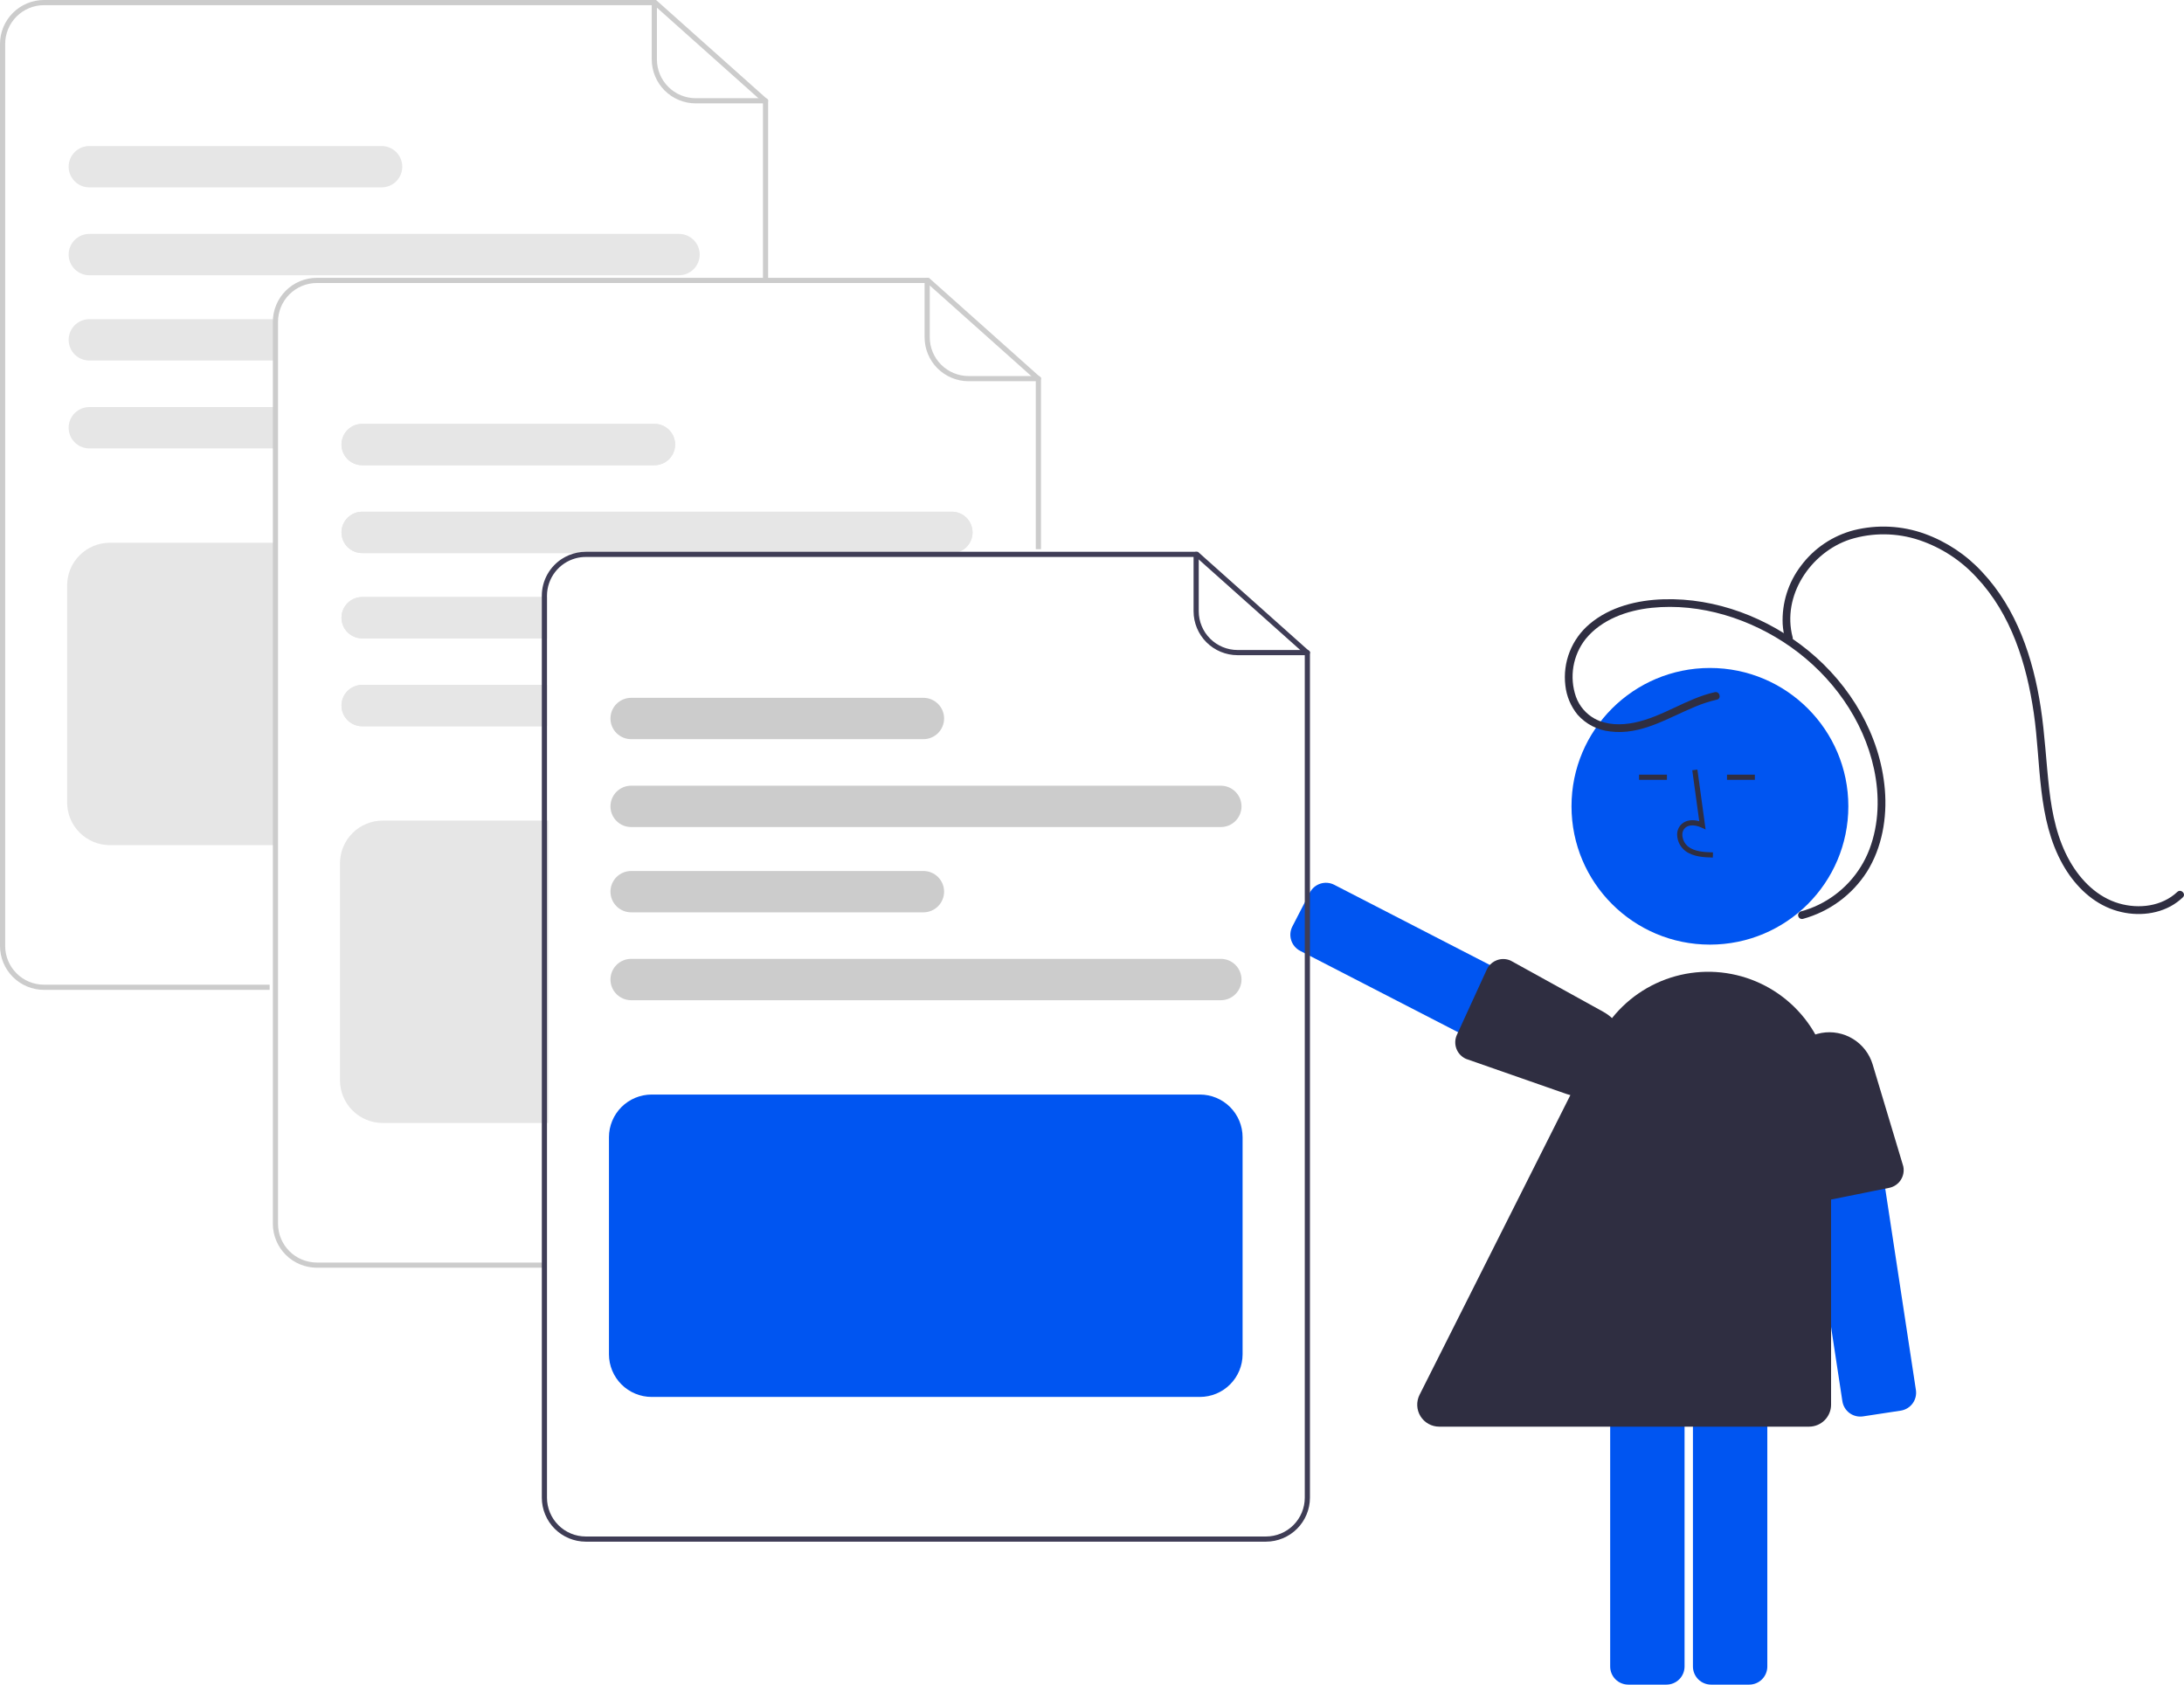 <svg width="245" height="189" viewBox="0 0 245 189" fill="none" xmlns="http://www.w3.org/2000/svg">
<g clip-path="url(#clip0_2893_23443)">
<path d="M177.571 123.022L145.849 106.677C145.371 106.43 145.01 106.003 144.847 105.49C144.683 104.978 144.729 104.421 144.975 103.943L146.937 100.139C147.185 99.661 147.611 99.3 148.124 99.136C148.637 98.973 149.194 99.019 149.673 99.265L181.395 115.61C181.873 115.858 182.234 116.284 182.398 116.797C182.561 117.309 182.515 117.866 182.269 118.345L180.307 122.148C180.185 122.386 180.017 122.596 179.814 122.768C179.61 122.94 179.374 123.07 179.12 123.151C178.919 123.215 178.709 123.248 178.498 123.248C178.175 123.248 177.857 123.171 177.571 123.022Z" fill="#0055F1"/>
<path d="M167.899 107.732C168.15 107.634 168.417 107.587 168.686 107.594C168.955 107.601 169.219 107.662 169.464 107.772L179.86 113.517C180.998 114.145 181.85 115.186 182.242 116.425C182.634 117.663 182.534 119.005 181.964 120.172C181.42 121.288 180.485 122.165 179.337 122.638C178.188 123.11 176.906 123.145 175.734 122.736L164.46 118.798C164.215 118.69 163.995 118.535 163.811 118.343C163.626 118.15 163.482 117.922 163.386 117.674C163.29 117.425 163.243 117.159 163.25 116.893C163.256 116.626 163.315 116.363 163.423 116.12L166.775 108.804C166.833 108.671 166.906 108.545 166.991 108.428C167.22 108.113 167.536 107.871 167.899 107.732Z" fill="#2F2E41"/>
<path d="M191.818 105.977C200.394 105.977 207.346 99.029 207.346 90.458C207.346 81.888 200.394 74.94 191.818 74.94C183.243 74.94 176.291 81.888 176.291 90.458C176.291 99.029 183.243 105.977 191.818 105.977Z" fill="#0055F1"/>
<path d="M189.913 186.97V151.301C189.914 150.763 190.128 150.247 190.509 149.867C190.889 149.486 191.406 149.272 191.944 149.271H196.226C196.764 149.272 197.281 149.486 197.661 149.867C198.042 150.247 198.256 150.763 198.257 151.301V186.97C198.256 187.508 198.042 188.024 197.661 188.405C197.281 188.785 196.764 188.999 196.226 189H191.944C191.406 188.999 190.889 188.785 190.509 188.405C190.128 188.024 189.914 187.508 189.913 186.97Z" fill="#0055F1"/>
<path d="M180.629 186.97V151.301C180.63 150.763 180.844 150.247 181.224 149.867C181.605 149.486 182.121 149.272 182.66 149.271H186.942C187.48 149.272 187.996 149.486 188.377 149.867C188.758 150.247 188.972 150.763 188.973 151.301V186.97C188.972 187.508 188.758 188.024 188.377 188.405C187.996 188.785 187.48 188.999 186.942 189H182.66C182.121 188.999 181.605 188.785 181.224 188.405C180.844 188.024 180.63 187.508 180.629 186.97Z" fill="#0055F1"/>
<path d="M192.145 96.21L192.161 95.63C191.082 95.6 190.13 95.532 189.415 95.01C189.212 94.854 189.046 94.656 188.926 94.429C188.807 94.203 188.738 93.953 188.724 93.697C188.712 93.541 188.735 93.384 188.793 93.239C188.851 93.093 188.942 92.963 189.059 92.858C189.533 92.457 190.297 92.587 190.854 92.842L191.334 93.062L190.413 86.338L189.838 86.417L190.622 92.136C189.865 91.914 189.164 92.01 188.684 92.415C188.5 92.576 188.355 92.777 188.261 93.003C188.168 93.229 188.128 93.474 188.144 93.718C188.161 94.061 188.253 94.397 188.413 94.701C188.574 95.005 188.799 95.271 189.073 95.479C189.992 96.15 191.186 96.183 192.145 96.21Z" fill="#2F2E41"/>
<path d="M186.995 86.91H183.87V87.49H186.995V86.91Z" fill="#2F2E41"/>
<path d="M196.859 86.91H193.734V87.49H196.859V86.91Z" fill="#2F2E41"/>
<path d="M206.677 157.204L201.307 121.941C201.227 121.409 201.361 120.866 201.68 120.433C201.999 119.999 202.477 119.71 203.009 119.629L207.242 118.985C207.775 118.904 208.317 119.038 208.751 119.357C209.185 119.676 209.474 120.154 209.556 120.686L214.926 155.949C215.007 156.481 214.873 157.023 214.553 157.457C214.234 157.89 213.756 158.179 213.224 158.261L208.991 158.905C208.727 158.945 208.458 158.933 208.199 158.869C207.94 158.806 207.696 158.692 207.481 158.534C207.266 158.376 207.085 158.177 206.947 157.949C206.809 157.72 206.717 157.467 206.677 157.204Z" fill="#0055F1"/>
<path d="M202.527 134.57C202.3 134.425 202.106 134.236 201.953 134.014C201.801 133.793 201.695 133.543 201.64 133.28L200.184 121.498C200.024 120.209 200.366 118.908 201.139 117.863C201.911 116.819 203.056 116.111 204.336 115.886C205.559 115.671 206.819 115.912 207.876 116.563C208.934 117.214 209.715 118.23 210.073 119.419L213.508 130.85C213.564 131.111 213.568 131.38 213.52 131.643C213.472 131.905 213.373 132.155 213.228 132.379C213.083 132.603 212.896 132.797 212.676 132.948C212.456 133.1 212.209 133.206 211.948 133.262L204.055 134.85C203.914 134.88 203.769 134.896 203.625 134.896C203.235 134.895 202.853 134.782 202.527 134.57Z" fill="#2F2E41"/>
<path d="M202.943 160.058H161.449C161.028 160.058 160.614 159.95 160.246 159.745C159.879 159.54 159.57 159.245 159.349 158.887C159.128 158.529 159.003 158.12 158.985 157.7C158.967 157.28 159.056 156.862 159.245 156.486L179.307 116.613C180.701 113.843 182.99 111.623 185.802 110.314C188.615 109.004 191.787 108.681 194.806 109.397C197.825 110.113 200.514 111.826 202.438 114.259C204.362 116.691 205.409 119.702 205.409 122.803V157.593C205.409 158.247 205.148 158.873 204.686 159.335C204.224 159.797 203.597 160.057 202.943 160.058Z" fill="#2F2E41"/>
<path d="M192.368 77.655C189.19 78.364 186.509 80.435 183.313 81.079C181.856 81.372 180.253 81.36 178.915 80.644C177.924 80.106 177.167 79.222 176.787 78.162C176.411 77.077 176.315 75.915 176.506 74.783C176.697 73.651 177.169 72.585 177.88 71.683C179.674 69.489 182.534 68.477 185.279 68.192C190.771 67.622 196.412 69.43 200.883 72.581C205.498 75.835 209.039 80.72 210.227 86.279C210.862 89.251 210.799 92.413 209.715 95.275C208.673 98.013 206.62 100.249 203.98 101.522C203.35 101.826 202.692 102.07 202.017 102.252C201.909 102.286 201.819 102.36 201.765 102.459C201.711 102.559 201.697 102.675 201.727 102.783C201.757 102.892 201.828 102.985 201.925 103.043C202.023 103.1 202.138 103.117 202.248 103.091C205.217 102.281 207.778 100.396 209.434 97.803C211.134 95.084 211.705 91.756 211.443 88.594C210.936 82.476 207.57 76.853 202.864 73.003C198.343 69.305 192.495 67.055 186.615 67.234C183.666 67.323 180.605 68.071 178.312 70.013C177.324 70.849 176.558 71.916 176.085 73.12C175.612 74.324 175.446 75.627 175.601 76.911C175.733 78.112 176.21 79.249 176.975 80.186C177.911 81.242 179.207 81.911 180.61 82.062C184.087 82.514 187.102 80.544 190.174 79.278C190.959 78.948 191.77 78.685 192.6 78.494C193.146 78.372 192.915 77.533 192.368 77.655Z" fill="#2F2E41"/>
<path d="M201.101 71.507C199.853 66.837 203.111 61.976 207.538 60.517C210.078 59.727 212.803 59.758 215.325 60.604C217.783 61.436 219.991 62.876 221.742 64.792C225.622 68.917 227.341 74.486 228.145 79.975C228.976 85.644 228.507 91.853 231.409 97.004C232.612 99.139 234.398 101.009 236.706 101.929C238.859 102.787 241.438 102.791 243.5 101.676C243.997 101.404 244.456 101.069 244.866 100.679C245.274 100.294 244.658 99.68 244.25 100.064C242.523 101.693 239.949 102 237.729 101.361C235.308 100.664 233.444 98.804 232.216 96.662C230.796 94.186 230.205 91.355 229.882 88.547C229.53 85.481 229.395 82.398 228.924 79.345C228.076 73.838 226.244 68.309 222.357 64.176C220.579 62.246 218.363 60.772 215.895 59.879C213.354 58.97 210.6 58.831 207.981 59.48C205.599 60.096 203.5 61.507 202.031 63.478C200.603 65.349 199.877 67.662 199.979 70.013C200.016 70.596 200.111 71.174 200.262 71.739C200.296 71.846 200.37 71.937 200.469 71.991C200.568 72.045 200.685 72.058 200.794 72.028C200.902 71.998 200.995 71.927 201.053 71.83C201.11 71.733 201.128 71.617 201.101 71.507Z" fill="#2F2E41"/>
<path d="M30.248 111.055H4.932C3.625 111.053 2.371 110.533 1.446 109.609C0.522 108.685 0.001 107.432 0 106.125V4.929C0.001 3.622 0.522 2.369 1.446 1.445C2.371 0.521 3.625 0.001 4.932 0H73.6L86.168 11.215V31.606H85.587V11.475L73.378 0.58H4.932C3.778 0.581 2.672 1.04 1.856 1.855C1.04 2.671 0.582 3.776 0.58 4.929V106.125C0.582 107.279 1.04 108.384 1.856 109.199C2.672 110.015 3.778 110.474 4.932 110.475H30.248V111.055Z" fill="#CCCCCC"/>
<path d="M85.878 11.598H78.044C76.737 11.597 75.483 11.077 74.558 10.153C73.634 9.229 73.114 7.976 73.112 6.669V0.29C73.112 0.213 73.143 0.139 73.197 0.085C73.252 0.031 73.326 0 73.402 0C73.479 0 73.553 0.031 73.608 0.085C73.662 0.139 73.693 0.213 73.693 0.29V6.669C73.694 7.822 74.153 8.928 74.969 9.743C75.784 10.559 76.891 11.017 78.044 11.018H85.878C85.955 11.018 86.029 11.049 86.083 11.103C86.137 11.158 86.168 11.232 86.168 11.308C86.168 11.385 86.137 11.459 86.083 11.514C86.029 11.568 85.955 11.598 85.878 11.598Z" fill="#CCCCCC"/>
<path d="M76.17 26.241H10.021C9.406 26.241 8.815 26.486 8.38 26.921C7.945 27.356 7.7 27.946 7.7 28.561C7.7 29.176 7.945 29.766 8.38 30.201C8.815 30.636 9.406 30.881 10.021 30.881H76.17C76.786 30.881 77.376 30.636 77.811 30.201C78.246 29.766 78.491 29.176 78.491 28.561C78.491 27.946 78.246 27.356 77.811 26.921C77.376 26.486 76.786 26.241 76.17 26.241Z" fill="#E6E6E6"/>
<path d="M42.806 16.383H10.021C9.406 16.383 8.815 16.627 8.38 17.062C7.945 17.497 7.7 18.087 7.7 18.703C7.7 19.318 7.945 19.908 8.38 20.343C8.815 20.778 9.406 21.022 10.021 21.022H42.806C43.421 21.022 44.011 20.778 44.447 20.343C44.882 19.908 45.127 19.318 45.127 18.703C45.127 18.087 44.882 17.497 44.447 17.062C44.011 16.627 43.421 16.383 42.806 16.383Z" fill="#E6E6E6"/>
<path d="M10.021 45.669C9.406 45.669 8.815 45.913 8.38 46.348C7.945 46.783 7.7 47.373 7.7 47.989C7.7 48.604 7.945 49.194 8.38 49.629C8.815 50.064 9.406 50.308 10.021 50.308H30.754V45.669H10.021Z" fill="#E6E6E6"/>
<path d="M10.021 35.81C9.716 35.81 9.415 35.87 9.133 35.987C8.851 36.103 8.596 36.274 8.38 36.489C8.164 36.705 7.994 36.961 7.877 37.242C7.76 37.523 7.7 37.825 7.7 38.13C7.7 38.434 7.76 38.736 7.877 39.017C7.994 39.299 8.164 39.555 8.38 39.77C8.596 39.985 8.851 40.156 9.133 40.273C9.415 40.389 9.716 40.449 10.021 40.449H30.754V35.81H10.021Z" fill="#E6E6E6"/>
<path d="M30.898 94.817H12.318C11.049 94.816 9.832 94.311 8.935 93.414C8.037 92.517 7.533 91.301 7.531 90.033V65.676C7.533 64.407 8.037 63.191 8.935 62.294C9.832 61.398 11.049 60.893 12.318 60.892H30.898V94.817Z" fill="#E6E6E6"/>
<path d="M60.857 142.226H35.541C34.233 142.224 32.979 141.704 32.055 140.78C31.13 139.856 30.61 138.603 30.608 137.296V36.1C30.61 34.793 31.13 33.54 32.055 32.616C32.979 31.692 34.233 31.172 35.541 31.171H104.208L116.776 42.386V61.617H116.196V42.646L103.987 31.751H35.541C34.387 31.752 33.281 32.211 32.465 33.026C31.649 33.842 31.19 34.947 31.189 36.1V137.296C31.19 138.449 31.649 139.555 32.465 140.37C33.281 141.186 34.387 141.644 35.541 141.646H60.857V142.226Z" fill="#CCCCCC"/>
<path d="M116.485 42.769H108.652C107.344 42.768 106.091 42.248 105.166 41.324C104.241 40.4 103.721 39.147 103.72 37.84V31.461C103.72 31.384 103.75 31.31 103.805 31.256C103.859 31.201 103.933 31.171 104.01 31.171C104.087 31.171 104.161 31.201 104.215 31.256C104.269 31.31 104.3 31.384 104.3 31.461V37.84C104.301 38.993 104.76 40.099 105.576 40.914C106.392 41.729 107.498 42.188 108.652 42.189H116.485C116.562 42.189 116.636 42.22 116.69 42.274C116.745 42.329 116.775 42.402 116.775 42.479C116.775 42.556 116.745 42.63 116.69 42.684C116.636 42.739 116.562 42.769 116.485 42.769Z" fill="#CCCCCC"/>
<path d="M106.778 57.412H40.63C40.014 57.412 39.424 57.657 38.988 58.092C38.553 58.527 38.309 59.117 38.309 59.732C38.309 60.347 38.553 60.937 38.988 61.372C39.424 61.807 40.014 62.051 40.63 62.051H106.778C107.394 62.051 107.984 61.807 108.42 61.372C108.855 60.937 109.099 60.347 109.099 59.732C109.099 59.117 108.855 58.527 108.42 58.092C107.984 57.657 107.394 57.412 106.778 57.412Z" fill="#E6E6E6"/>
<path d="M73.414 47.553H40.63C40.014 47.553 39.424 47.798 38.988 48.233C38.553 48.668 38.309 49.258 38.309 49.873C38.309 50.488 38.553 51.078 38.988 51.513C39.424 51.948 40.014 52.193 40.63 52.193H73.414C74.029 52.193 74.62 51.948 75.055 51.513C75.49 51.078 75.735 50.488 75.735 49.873C75.735 49.258 75.49 48.668 75.055 48.233C74.62 47.798 74.029 47.553 73.414 47.553Z" fill="#E6E6E6"/>
<path d="M106.778 57.412H40.63C40.014 57.412 39.424 57.657 38.988 58.092C38.553 58.527 38.309 59.117 38.309 59.732C38.309 60.347 38.553 60.937 38.988 61.372C39.424 61.807 40.014 62.051 40.63 62.051H106.778C107.394 62.051 107.984 61.807 108.42 61.372C108.855 60.937 109.099 60.347 109.099 59.732C109.099 59.117 108.855 58.527 108.42 58.092C107.984 57.657 107.394 57.412 106.778 57.412Z" fill="#E6E6E6"/>
<path d="M73.414 47.553H40.63C40.014 47.553 39.424 47.798 38.988 48.233C38.553 48.668 38.309 49.258 38.309 49.873C38.309 50.488 38.553 51.078 38.988 51.513C39.424 51.948 40.014 52.193 40.63 52.193H73.414C74.029 52.193 74.62 51.948 75.055 51.513C75.49 51.078 75.735 50.488 75.735 49.873C75.735 49.258 75.49 48.668 75.055 48.233C74.62 47.798 74.029 47.553 73.414 47.553Z" fill="#E6E6E6"/>
<path d="M40.63 76.839C40.014 76.839 39.424 77.084 38.988 77.519C38.553 77.954 38.309 78.544 38.309 79.159C38.309 79.774 38.553 80.364 38.988 80.799C39.424 81.234 40.014 81.479 40.63 81.479H61.362V76.839H40.63Z" fill="#E6E6E6"/>
<path d="M40.63 66.981C40.014 66.981 39.424 67.225 38.988 67.66C38.553 68.095 38.309 68.685 38.309 69.301C38.309 69.916 38.553 70.506 38.988 70.941C39.424 71.376 40.014 71.62 40.63 71.62H61.362V66.981H40.63Z" fill="#E6E6E6"/>
<path d="M40.63 76.839C40.014 76.839 39.424 77.084 38.988 77.519C38.553 77.954 38.309 78.544 38.309 79.159C38.309 79.774 38.553 80.364 38.988 80.799C39.424 81.234 40.014 81.479 40.63 81.479H61.362V76.839H40.63Z" fill="#E6E6E6"/>
<path d="M40.63 66.981C40.014 66.981 39.424 67.225 38.988 67.66C38.553 68.095 38.309 68.685 38.309 69.301C38.309 69.916 38.553 70.506 38.988 70.941C39.424 71.376 40.014 71.62 40.63 71.62H61.362V66.981H40.63Z" fill="#E6E6E6"/>
<path d="M61.506 125.988H42.927C41.658 125.986 40.441 125.482 39.543 124.585C38.646 123.688 38.141 122.472 38.14 121.204V96.847C38.141 95.578 38.646 94.362 39.543 93.465C40.441 92.569 41.658 92.064 42.927 92.062H61.506V125.988Z" fill="#E6E6E6"/>
<path d="M63.143 62.631C62.422 63.071 61.826 63.689 61.412 64.425C60.999 65.161 60.782 65.991 60.781 66.836V67.561H61.361V66.836C61.363 65.877 61.68 64.945 62.265 64.185C62.85 63.425 63.669 62.879 64.596 62.631H63.143ZM134.381 61.906H65.713C64.406 61.908 63.152 62.428 62.227 63.352C61.303 64.276 60.783 65.529 60.781 66.836V168.032C60.783 169.338 61.303 170.591 62.228 171.515C63.153 172.439 64.406 172.959 65.713 172.961H142.017C143.324 172.959 144.578 172.439 145.502 171.515C146.427 170.591 146.947 169.338 146.949 168.032V73.122L134.381 61.906ZM146.369 168.032C146.367 169.185 145.908 170.29 145.092 171.106C144.276 171.921 143.17 172.38 142.017 172.381H65.713C64.56 172.38 63.453 171.921 62.638 171.106C61.822 170.29 61.363 169.185 61.361 168.032L61.361 66.836C61.363 65.877 61.68 64.945 62.265 64.185C62.85 63.425 63.669 62.879 64.596 62.631C64.961 62.534 65.336 62.485 65.713 62.486H134.16L146.369 73.38V168.032ZM63.143 62.631C62.422 63.071 61.826 63.689 61.412 64.425C60.999 65.161 60.782 65.991 60.781 66.836V67.561H61.361V66.836C61.363 65.877 61.68 64.945 62.265 64.185C62.85 63.425 63.669 62.879 64.596 62.631H63.143Z" fill="#3F3D56"/>
<path d="M146.659 73.505H138.826C137.518 73.503 136.264 72.983 135.34 72.059C134.415 71.135 133.895 69.882 133.894 68.575V62.196C133.894 62.119 133.924 62.046 133.979 61.991C134.033 61.937 134.107 61.906 134.184 61.906C134.261 61.906 134.334 61.937 134.389 61.991C134.443 62.046 134.474 62.119 134.474 62.196V68.575C134.475 69.728 134.934 70.834 135.75 71.649C136.566 72.465 137.672 72.923 138.826 72.925H146.659C146.736 72.925 146.81 72.955 146.864 73.01C146.919 73.064 146.949 73.138 146.949 73.215C146.949 73.292 146.919 73.365 146.864 73.42C146.81 73.474 146.736 73.505 146.659 73.505Z" fill="#3F3D56"/>
<path d="M136.951 92.787H70.802C70.187 92.787 69.597 92.543 69.161 92.108C68.726 91.673 68.481 91.083 68.481 90.468C68.481 89.852 68.726 89.262 69.161 88.827C69.597 88.392 70.187 88.148 70.802 88.148H136.951C137.567 88.148 138.157 88.392 138.592 88.827C139.028 89.262 139.272 89.852 139.272 90.468C139.272 91.083 139.028 91.673 138.592 92.108C138.157 92.543 137.567 92.787 136.951 92.787Z" fill="#CCCCCC"/>
<path d="M103.587 82.928H70.802C70.187 82.928 69.597 82.684 69.161 82.249C68.726 81.814 68.481 81.224 68.481 80.609C68.481 79.993 68.726 79.403 69.161 78.969C69.597 78.534 70.187 78.289 70.802 78.289H103.587C104.202 78.289 104.793 78.534 105.228 78.969C105.663 79.403 105.908 79.993 105.908 80.609C105.908 81.224 105.663 81.814 105.228 82.249C104.793 82.684 104.202 82.928 103.587 82.928Z" fill="#CCCCCC"/>
<path d="M136.951 112.215H70.802C70.187 112.215 69.597 111.97 69.161 111.535C68.726 111.1 68.481 110.51 68.481 109.895C68.481 109.28 68.726 108.69 69.161 108.255C69.597 107.82 70.187 107.575 70.802 107.575H136.951C137.567 107.575 138.157 107.82 138.592 108.255C139.028 108.69 139.272 109.28 139.272 109.895C139.272 110.51 139.028 111.1 138.592 111.535C138.157 111.97 137.567 112.215 136.951 112.215Z" fill="#CCCCCC"/>
<path d="M103.587 102.356H70.802C70.187 102.356 69.597 102.112 69.161 101.677C68.726 101.242 68.481 100.652 68.481 100.036C68.481 99.421 68.726 98.831 69.161 98.396C69.597 97.961 70.187 97.717 70.802 97.717H103.587C104.202 97.717 104.793 97.961 105.228 98.396C105.663 98.831 105.908 99.421 105.908 100.036C105.908 100.652 105.663 101.242 105.228 101.677C104.793 102.112 104.202 102.356 103.587 102.356Z" fill="#CCCCCC"/>
<path d="M134.606 156.724H73.1C71.83 156.722 70.614 156.218 69.716 155.321C68.819 154.424 68.314 153.208 68.312 151.939V127.583C68.314 126.314 68.819 125.098 69.716 124.201C70.614 123.304 71.83 122.8 73.1 122.798H134.606C135.876 122.8 137.092 123.304 137.99 124.201C138.887 125.098 139.392 126.314 139.393 127.583V151.939C139.392 153.208 138.887 154.424 137.99 155.321C137.092 156.218 135.876 156.722 134.606 156.724Z" fill="#0055F1"/>
</g>
<defs>
<clipPath id="clip0_2893_23443">
<rect width="245" height="189" fill="white"/>
</clipPath>
</defs>
</svg>

